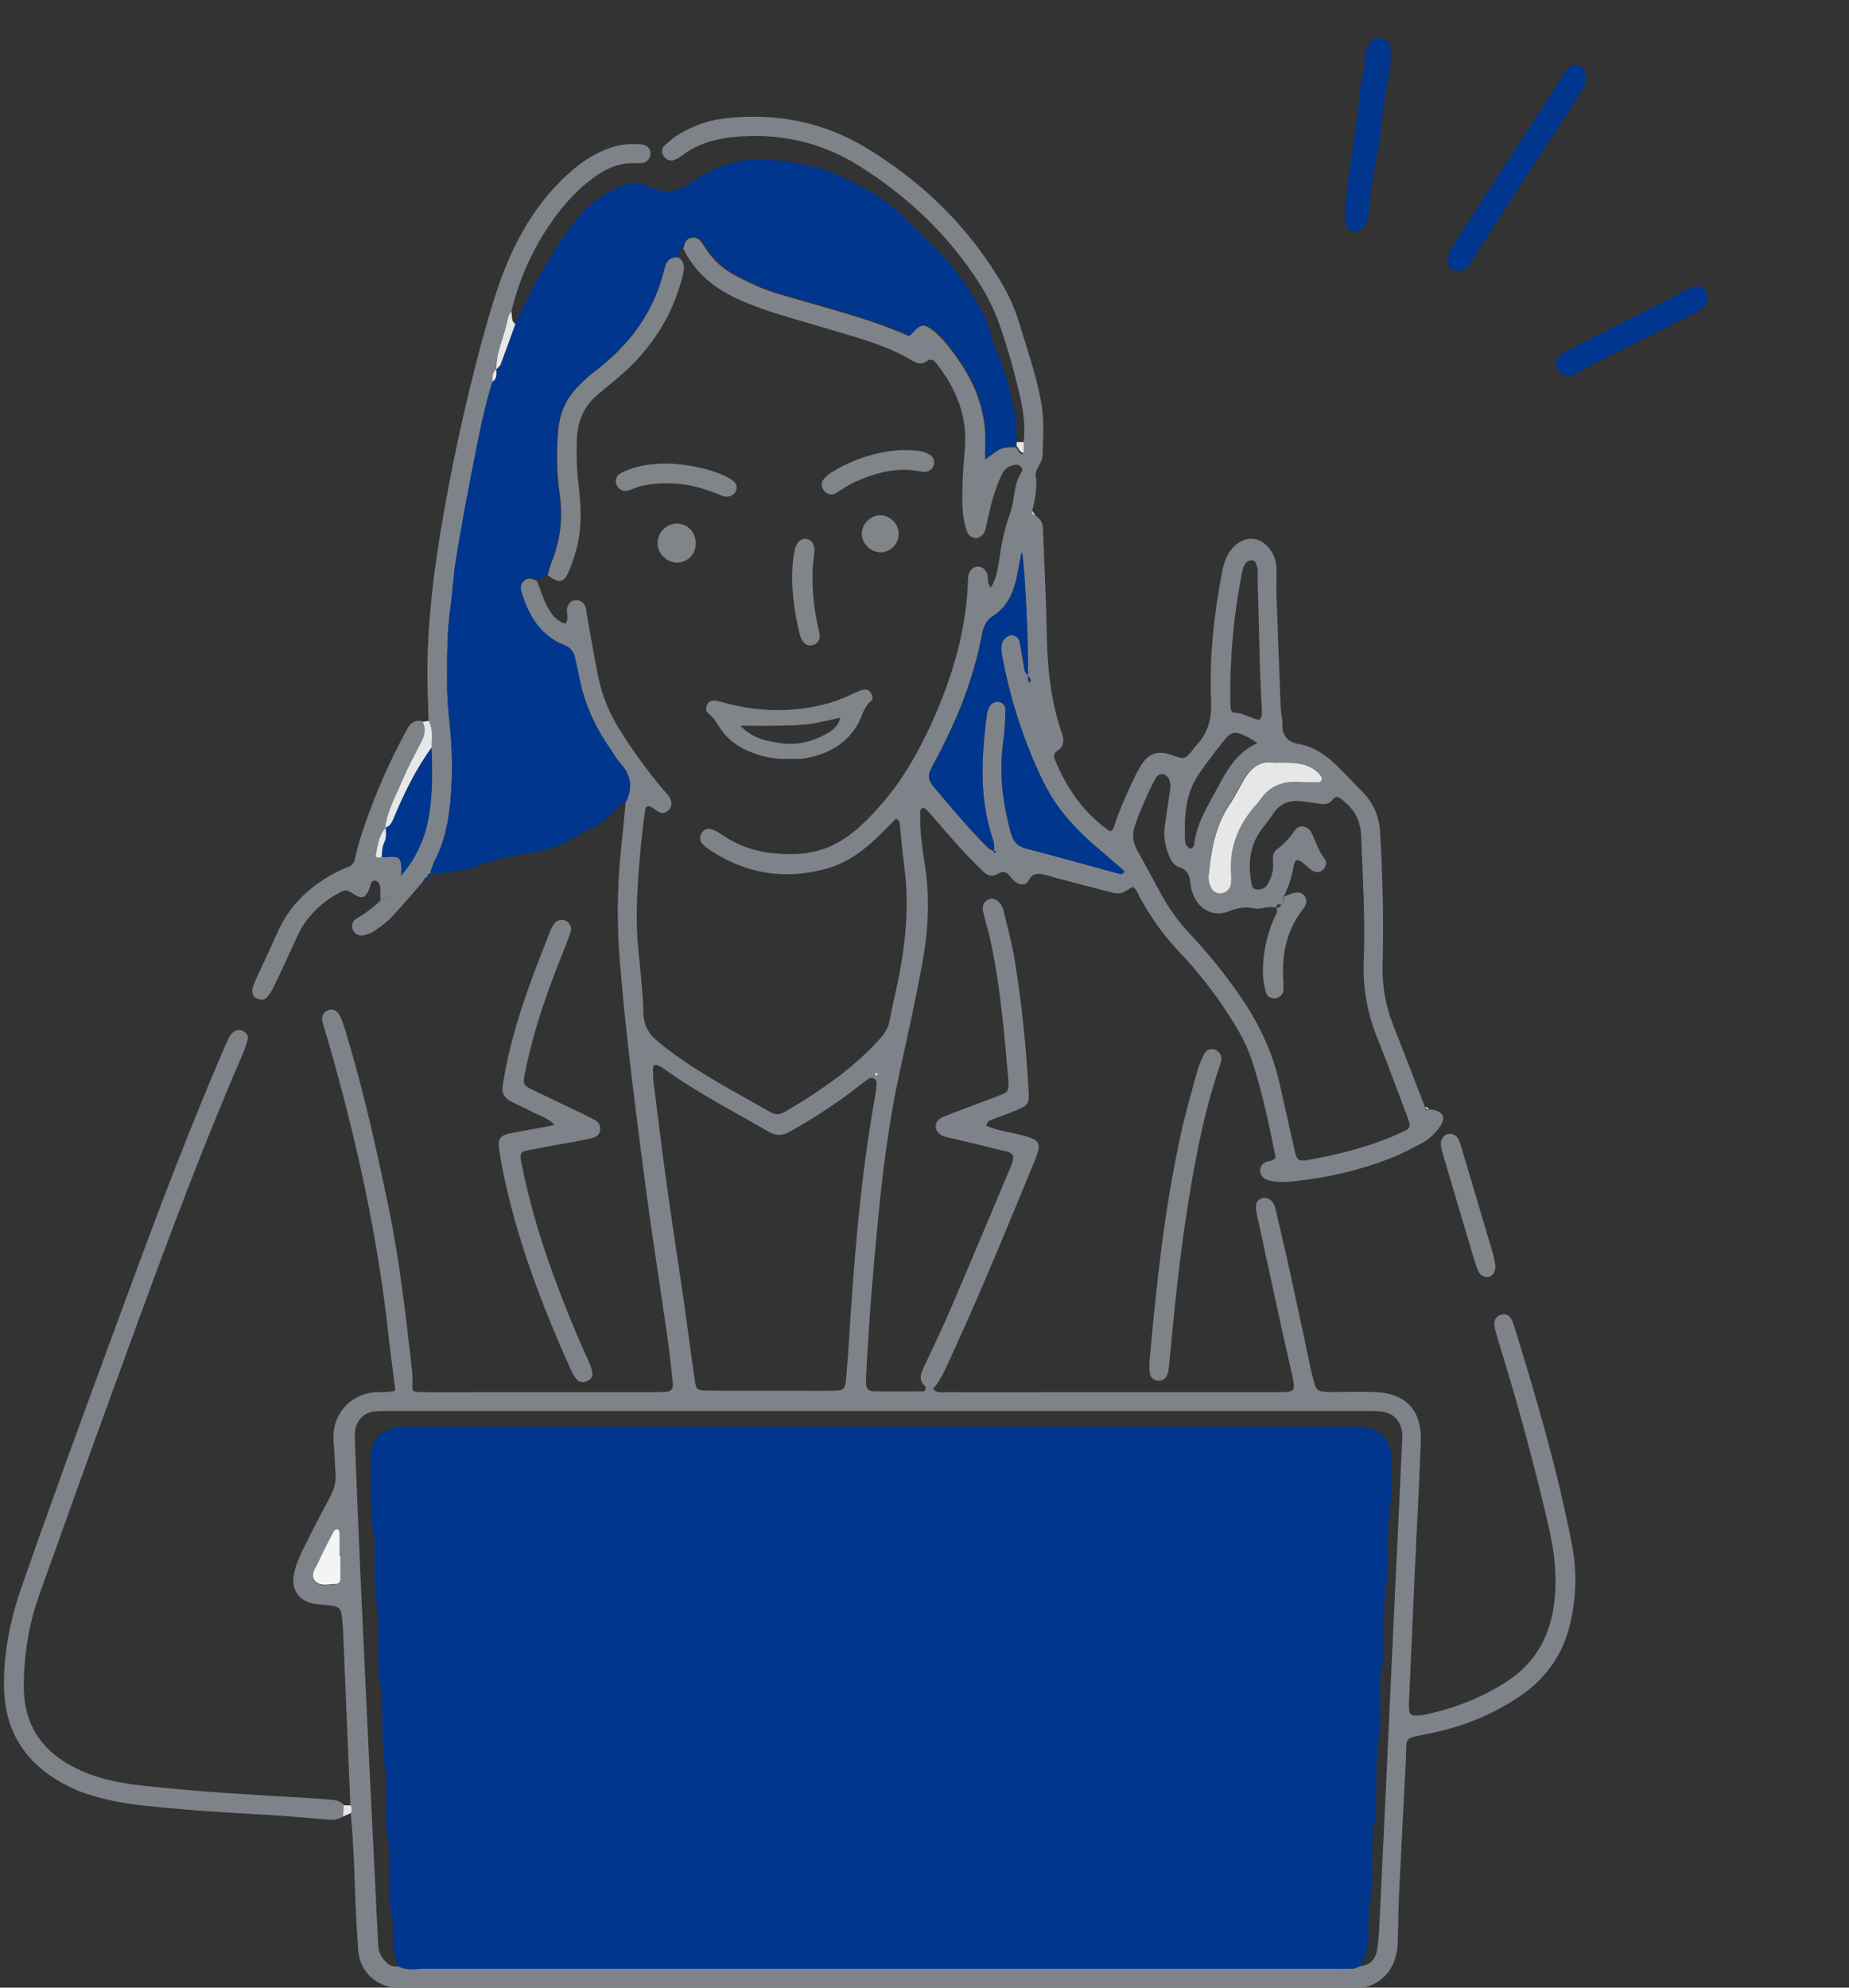 <svg width="240" height="258" viewBox="0 0 240 258" fill="none" xmlns="http://www.w3.org/2000/svg">
<rect x="0" y="0" width="240" height="258" fill="#333333" stroke="none"/>
<g clip-path="url(#clip0_1060_13429)">
<path d="M132.872 57.391C133.145 55.216 132.791 53.122 132.301 51.029C131.566 47.903 130.695 44.803 129.607 41.786C128.981 40.073 128.164 38.469 127.212 36.919C123.157 30.53 117.795 25.474 111.427 21.477C106.42 18.351 100.922 17.209 95.071 17.807C92.758 18.052 90.526 18.677 88.621 20.118C88.295 20.363 87.941 20.58 87.56 20.743C87.016 20.988 86.39 20.716 86.09 20.172C85.818 19.683 85.9 19.194 86.308 18.84C86.934 18.296 87.56 17.753 88.267 17.345C90.145 16.23 92.186 15.551 94.336 15.333C100.65 14.681 106.665 15.768 112.162 19.03C119.211 23.244 125.035 28.763 129.416 35.75C130.614 37.653 131.593 39.638 132.246 41.786C133.281 45.157 134.451 48.528 135.104 52.008C135.567 54.4 135.403 56.765 135.322 59.158C135.294 60.191 134.26 60.843 134.451 61.931C134.614 62.828 134.478 63.752 134.342 64.649C134.26 65.22 134.097 65.764 133.988 66.335C133.907 66.688 134.07 66.852 134.396 66.933C134.968 67.314 135.376 67.83 135.376 68.564C135.376 68.809 135.403 69.054 135.403 69.298C135.567 73.594 135.784 77.862 135.866 82.157C135.948 86.562 136.356 90.884 137.798 95.071C138.125 95.968 138.206 96.865 137.227 97.463C136.791 97.735 136.737 98.116 136.9 98.524C138.397 102.276 140.629 105.484 143.976 107.849C144.03 107.876 144.139 107.876 144.194 107.876C144.575 107.631 144.629 107.196 144.765 106.816C145.446 104.777 146.344 102.819 147.269 100.889C147.514 100.372 147.786 99.856 148.085 99.367C149.12 97.763 150.29 97.355 152.086 98.007C153.801 98.605 153.801 98.605 154.916 97.219C155.025 97.083 155.107 96.947 155.216 96.838C156.767 95.207 157.311 93.331 157.202 91.02C156.957 85.393 157.556 79.82 158.618 74.301C158.835 73.159 159.162 72.071 159.951 71.174C161.584 69.326 163.843 69.57 165.095 71.691C165.53 72.425 165.693 73.213 165.693 74.056C165.693 75.116 165.666 76.204 165.693 77.264C165.857 82.13 166.047 86.997 166.238 91.863C166.265 92.597 166.483 93.331 166.455 94.065C166.401 95.506 167.245 96.349 168.415 96.539C171.354 97.028 173.205 98.986 175.082 100.971C175.708 101.623 176.362 102.276 176.987 102.928C178.348 104.369 179.029 106.054 179.137 108.039C179.491 113.721 179.6 119.43 179.464 125.112C179.382 127.885 179.818 130.522 180.852 133.105C182.24 136.639 183.601 140.174 184.961 143.708C185.016 144.007 185.125 144.17 185.451 144.034C185.615 144.034 185.778 144.007 185.941 144.034C187.302 144.306 187.656 145.013 187.003 146.073C186.377 147.079 185.506 147.867 184.499 148.411C183.192 149.118 181.859 149.798 180.498 150.341C176.47 151.918 172.307 152.87 168.007 153.332C166.864 153.441 165.693 153.522 164.55 153.169C163.924 152.978 163.543 152.516 163.571 151.918C163.598 151.374 163.87 150.994 164.387 150.803C164.768 150.668 165.231 150.776 165.585 150.233C164.686 145.91 163.816 141.451 162.319 137.156C161.638 135.198 160.577 133.431 159.461 131.691C157.529 128.701 155.325 125.928 152.875 123.345C150.916 121.279 149.337 118.995 147.977 116.521C147.704 116.032 147.541 115.434 147.024 115.108C145.418 116.113 145.418 116.141 143.649 115.678C141.01 114.999 138.37 114.319 135.757 113.585C134.832 113.34 134.097 113.232 133.498 114.292C133.117 114.972 132.382 114.944 131.784 114.455C131.539 114.238 131.294 114.02 131.103 113.748C130.614 113.069 130.096 113.041 129.416 113.476C128.763 113.884 128.11 113.612 127.62 113.123C126.667 112.199 125.742 111.274 124.844 110.296C123.347 108.637 121.905 106.952 120.435 105.266C120.272 105.076 120.054 104.967 119.891 104.831C119.292 104.994 119.455 105.484 119.455 105.837C119.374 108.066 119.755 110.296 120.081 112.498C120.735 116.82 120.462 121.061 119.673 125.303C118.802 129.924 117.795 134.519 116.788 139.113C115.373 145.584 114.557 152.108 113.931 158.688C113.305 165.104 112.788 171.52 112.461 177.936C112.434 178.425 112.407 178.914 112.407 179.431C112.434 180.301 112.679 180.6 113.632 180.6C115.782 180.627 117.904 180.6 119.973 180.6C120.435 179.975 119.864 179.811 119.7 179.512C119.319 178.833 119.564 178.262 119.836 177.637C121.061 175.027 122.313 172.417 123.456 169.752C125.987 163.826 128.491 157.899 130.967 151.973C131.212 151.374 131.539 150.776 131.512 149.988C131.131 149.471 130.423 149.417 129.824 149.281C127.838 148.764 125.824 148.302 123.81 147.813C123.483 147.731 123.157 147.704 122.83 147.595C122.177 147.405 121.578 147.133 121.469 146.345C121.388 145.72 121.742 145.23 122.585 144.904C124.572 144.116 126.613 143.382 128.6 142.62C131.131 141.642 131.022 141.995 130.804 139.304C130.287 133.377 129.77 127.45 128.464 121.632C128.219 120.599 127.892 119.566 127.647 118.533C127.565 118.234 127.538 117.881 127.593 117.582C127.674 117.174 128.001 116.875 128.409 116.712C128.845 116.548 129.226 116.712 129.552 116.983C130.015 117.391 130.205 117.935 130.341 118.506C130.831 120.599 131.403 122.665 131.729 124.786C132.655 130.414 133.199 136.068 133.526 141.778C133.607 143.191 133.444 143.463 132.11 144.034C131.049 144.496 129.96 144.877 128.872 145.285C128.491 145.421 128.083 145.584 128.028 146.127C129.443 146.78 131.022 146.916 132.519 147.324C135.05 147.976 135.267 148.302 134.288 150.722C130.858 159.041 127.457 167.36 123.701 175.543C122.939 177.174 122.313 178.86 121.116 180.301C121.633 180.872 122.231 180.709 122.776 180.709C128.137 180.736 133.526 180.709 138.887 180.709C147.895 180.709 156.903 180.709 165.911 180.709C167.925 180.709 168.224 180.736 167.734 178.534C166.156 171.71 164.714 164.832 163.217 157.981C163.108 157.491 162.999 157.002 163.026 156.513C163.054 155.969 163.435 155.615 163.952 155.507C164.387 155.425 164.768 155.588 165.067 155.915C165.476 156.377 165.585 156.948 165.693 157.491C166.292 160.156 166.945 162.793 167.517 165.457C168.415 169.562 169.286 173.695 170.157 177.8C170.265 178.289 170.402 178.751 170.51 179.241C170.864 180.518 171.027 180.627 172.415 180.681C172.905 180.709 173.395 180.681 173.912 180.681C175.327 180.681 176.715 180.654 178.13 180.681C182.403 180.763 184.58 182.938 184.417 187.179C184.199 192.861 183.9 198.57 183.628 204.252C183.383 209.771 183.138 215.29 182.893 220.836C182.866 221.244 182.893 221.652 182.92 222.059C182.948 222.413 183.192 222.657 183.546 222.685C183.954 222.685 184.39 222.685 184.771 222.603C188.608 221.815 192.228 220.428 195.521 218.308C199.603 215.698 201.481 211.81 201.835 207.107C202.079 204.116 201.698 201.18 201.045 198.271C199.304 190.795 197.344 183.373 195.085 176.033C194.759 174.918 194.405 173.83 194.106 172.716C194.024 172.417 193.942 172.063 193.969 171.737C193.969 171.193 194.323 170.813 194.84 170.65C195.385 170.487 195.847 170.677 196.119 171.139C196.337 171.465 196.446 171.9 196.582 172.281C199.467 181.579 202.188 190.931 204.039 200.5C204.692 203.844 204.61 207.243 203.848 210.587C202.95 214.665 200.719 217.818 197.317 220.156C193.643 222.657 189.588 224.234 185.234 225.077C182.049 225.702 182.621 225.512 182.485 228.339C182.213 233.858 181.913 239.377 181.641 244.896C181.532 246.962 181.505 249.028 181.451 251.095C181.423 251.747 181.451 252.427 181.342 253.079C180.934 256.07 178.865 257.973 175.872 258.163C175.3 258.19 174.701 258.163 174.13 258.163C133.961 258.163 93.792 258.163 53.623 258.163C52.643 258.163 51.636 258.217 50.657 257.946C48.207 257.293 46.656 255.58 46.493 253.025C46.302 250.469 46.166 247.914 46.084 245.358C45.976 242.069 45.84 238.752 45.54 235.462C45.649 235.136 45.649 234.81 45.486 234.484C45.159 226.899 44.86 219.313 44.533 211.728C44.533 211.565 44.533 211.402 44.506 211.239C44.207 208.412 44.533 208.575 41.703 208.276C41.295 208.221 40.886 208.221 40.478 208.113C38.764 207.678 37.866 206.346 38.111 204.606C38.274 203.437 38.736 202.376 39.226 201.343C40.397 198.978 41.594 196.613 42.846 194.302C43.363 193.323 43.662 192.344 43.553 191.23C43.445 189.925 43.445 188.593 43.309 187.288C42.928 183.4 45.785 180.6 49.323 180.709C49.895 180.736 50.466 180.654 51.038 180.6C51.119 180.6 51.174 180.518 51.31 180.41C51.038 178.207 50.711 175.951 50.466 173.695C49.078 160.618 46.248 147.813 42.601 135.171C42.383 134.383 42.111 133.594 41.893 132.806C41.676 131.99 41.921 131.419 42.519 131.148C43.2 130.849 43.853 131.175 44.234 132.099C44.506 132.697 44.697 133.323 44.887 133.975C47.146 141.397 48.833 148.982 50.412 156.567C51.854 163.527 52.643 170.595 53.46 177.637C53.514 178.207 53.569 178.778 53.541 179.349C53.487 180.654 53.46 180.681 54.793 180.709C57.596 180.736 60.427 180.709 63.23 180.709C70.251 180.709 77.273 180.709 84.294 180.709C84.947 180.709 85.627 180.709 86.281 180.681C87.152 180.627 87.424 180.328 87.315 179.377C87.097 177.338 86.879 175.271 86.58 173.232C85.764 167.523 84.865 161.814 84.076 156.078C83.233 149.852 82.443 143.626 81.709 137.401C81.219 133.214 80.811 129.027 80.457 124.84C80.076 120.219 80.103 115.597 80.538 111.002C80.756 108.692 81.001 106.408 81.219 104.097C82.09 102.248 81.736 100.644 80.375 99.149C79.831 98.551 79.45 97.79 78.96 97.11C77.082 94.364 75.749 91.374 75.095 88.111C74.932 87.214 74.714 86.344 74.524 85.474C74.361 84.713 73.952 84.197 73.163 83.87C70.061 82.647 68.564 80.091 67.611 77.074C67.421 76.448 67.475 75.959 67.911 75.497C68.482 74.871 69.108 75.143 69.707 75.415C70.115 76.476 70.469 77.617 70.986 78.623C71.503 79.629 72.156 80.608 73.381 80.961C73.98 80.254 73.381 79.466 73.653 78.786C73.816 78.379 74.034 78.052 74.497 77.944C75.041 77.808 75.476 77.998 75.803 78.433C76.13 78.841 76.102 79.357 76.184 79.847C76.674 82.538 77.109 85.202 77.654 87.894C78.144 90.259 79.042 92.461 80.321 94.527C82.062 97.355 83.995 100.019 86.117 102.547C86.498 102.982 86.961 103.363 87.097 103.961C87.233 104.478 87.097 104.94 86.662 105.266C86.308 105.538 85.9 105.619 85.519 105.402C85.165 105.212 84.865 104.913 84.484 104.722C84.158 104.559 83.804 104.641 83.75 105.076C83.586 106.218 83.45 107.359 83.314 108.501C82.824 113.504 82.362 118.533 82.879 123.563C83.151 126.2 83.45 128.81 83.505 131.447C83.559 133.105 84.212 134.274 85.437 135.226C85.954 135.633 86.444 136.068 86.988 136.449C91.098 139.521 95.67 141.886 100.106 144.415C100.786 144.795 101.33 144.632 101.929 144.279C104.297 142.919 106.583 141.424 108.76 139.793C110.747 138.298 112.597 136.639 114.257 134.791C114.883 134.111 115.319 133.35 115.482 132.425C115.836 130.468 116.326 128.565 116.707 126.607C117.605 121.959 118.013 117.283 117.387 112.579C117.115 110.622 116.979 108.637 116.761 106.68C116.761 106.571 116.544 106.462 116.326 106.245C115.537 107.033 114.747 107.849 113.931 108.637C112.053 110.431 110.012 111.954 107.508 112.688C102.038 114.265 96.894 113.504 92.132 110.323C91.778 110.105 91.451 109.833 91.179 109.534C90.798 109.127 90.771 108.664 91.043 108.175C91.315 107.686 91.805 107.495 92.295 107.631C92.758 107.74 93.221 108.012 93.602 108.284C96.595 110.377 99.915 111.002 103.48 110.839C105.957 110.731 108.161 109.942 110.148 108.474C111.971 107.142 113.468 105.511 114.911 103.798C117.578 100.617 119.537 96.974 121.224 93.195C123.701 87.568 125.416 81.722 125.633 75.524C125.633 75.198 125.66 74.871 125.742 74.545C125.878 73.974 126.477 73.485 126.994 73.539C127.538 73.594 127.892 73.92 128.11 74.409C128.355 74.953 128.028 75.687 128.627 76.258C129.416 74.953 129.552 73.539 129.77 72.18C130.042 70.304 130.45 68.428 131.103 66.661C131.757 64.894 131.512 62.882 132.627 61.224C132.9 60.843 132.328 60.245 131.811 60.327C131.022 60.435 130.45 60.762 130.069 61.523C129.198 63.317 128.681 65.22 128.246 67.178C128.137 67.749 128.028 68.32 127.865 68.863C127.674 69.461 127.076 69.896 126.586 69.842C126.041 69.76 125.66 69.434 125.497 68.945C125.116 67.857 124.953 66.716 124.926 65.547C124.871 63.154 125.007 60.762 125.225 58.369C125.633 54.074 124.109 50.431 121.524 47.141C121.17 46.706 120.816 46.489 120.272 46.897C119.646 47.332 119.047 47.196 118.421 46.815C115.999 45.347 113.332 44.45 110.638 43.634C107.78 42.764 104.923 41.949 102.092 41.106C100.024 40.508 98.01 39.801 96.024 38.931C92.812 37.517 90.227 35.451 88.676 32.243C88.812 31.563 89.029 30.965 89.846 30.857C90.526 30.775 90.907 31.21 91.234 31.699C91.37 31.917 91.506 32.107 91.642 32.325C92.594 33.82 93.874 34.935 95.452 35.777C97.194 36.702 98.99 37.544 100.895 38.115C106.637 39.855 112.516 41.215 117.986 43.634C118.176 43.471 118.312 43.362 118.421 43.254C119.483 42.057 119.891 42.003 121.061 42.873C122.123 43.689 122.939 44.749 123.728 45.782C126.422 49.371 128.11 53.313 127.865 57.907C127.838 58.478 127.865 59.022 127.865 59.674C129.96 58.07 129.96 58.07 131.838 58.043C132.165 58.315 132.192 58.886 132.791 58.995C132.872 58.315 132.872 57.853 132.872 57.391ZM165.639 117.881L165.666 117.853C164.686 117.473 163.707 118.125 162.754 117.908C161.584 117.636 160.523 117.881 159.407 118.316C157.556 119.022 155.733 118.125 154.944 116.277C154.753 115.842 154.59 115.325 154.535 114.863C154.426 113.857 154.345 112.987 153.093 112.579C152.195 112.307 151.814 111.329 151.514 110.459C151.188 109.426 151.025 108.365 151.188 107.278C151.406 105.728 151.623 104.179 151.868 102.629C151.95 102.031 151.977 101.487 151.651 100.971C151.324 100.427 150.589 100.291 150.208 100.753C150.099 100.889 149.99 100.998 149.909 101.161C148.902 103.146 147.977 105.185 147.269 107.305C146.915 108.393 147.078 109.398 147.623 110.404C148.63 112.199 149.609 114.02 150.589 115.842C151.651 117.799 152.93 119.621 154.481 121.252C156.631 123.535 158.618 125.982 160.441 128.538C163.081 132.208 165.067 136.15 166.074 140.581C166.755 143.572 167.408 146.535 168.088 149.526C168.333 150.559 168.605 150.776 169.667 150.586C173.341 149.934 176.96 149.064 180.417 147.65C181.097 147.378 181.777 147.052 182.458 146.725C182.893 146.535 183.056 146.182 182.92 145.72C182.757 145.176 182.567 144.632 182.349 144.088C181.179 140.989 180.036 137.89 178.811 134.845C177.505 131.583 176.851 128.239 177.015 124.704C177.232 119.349 176.879 113.966 176.688 108.61C176.634 106.979 176.117 105.538 174.892 104.423C174.538 104.097 174.184 103.689 173.749 103.499C173.15 103.227 172.987 103.961 172.579 104.179C172.198 104.369 171.817 104.423 171.381 104.342C170.565 104.206 169.748 104.124 168.932 104.015C167.408 103.825 166.183 104.26 165.285 105.592C164.795 106.354 164.197 107.033 163.652 107.794C162.101 109.969 161.992 112.389 162.482 114.89C162.591 115.407 162.999 115.488 163.435 115.461C163.979 115.434 164.36 115.135 164.605 114.673C165.095 113.775 165.34 112.824 165.231 111.818C165.176 111.22 165.231 110.622 165.748 110.241C166.7 109.562 167.435 108.692 168.115 107.74C168.578 107.06 169.503 107.142 170.021 107.794C170.129 107.93 170.238 108.066 170.293 108.202C170.81 109.317 171.164 110.513 171.953 111.492C172.252 111.872 172.143 112.47 171.762 112.851C171.381 113.259 170.864 113.313 170.402 113.041C169.993 112.797 169.639 112.443 169.258 112.117C168.415 111.383 168.061 111.465 167.871 112.634C167.653 114.047 167.136 115.325 166.537 116.603C166.646 116.929 166.537 117.201 166.374 117.5C165.993 117.255 165.666 117.31 165.639 117.881ZM128.953 110.431C128.981 110.513 129.008 110.595 129.035 110.649C129.062 110.676 129.198 110.676 129.198 110.676C129.253 110.486 129.171 110.404 128.953 110.431C129.09 109.861 128.953 109.29 128.79 108.746C127.076 103.526 127.375 98.198 128.055 92.842C128.11 92.516 128.219 92.216 128.327 91.89C128.572 91.292 129.144 90.966 129.715 91.129C130.287 91.265 130.532 91.7 130.505 92.244C130.45 93.549 130.423 94.881 130.233 96.186C129.634 100.264 130.124 104.206 131.212 108.148C131.512 109.208 132.001 109.833 133.145 110.132C137.145 111.166 141.091 112.28 145.065 113.368C145.337 113.449 145.691 113.585 145.935 113.096C144.792 112.09 143.622 111.057 142.425 110.051C140.901 108.773 139.513 107.387 138.234 105.864C136.356 103.635 135.104 101.025 133.988 98.361C132.246 94.174 130.94 89.824 130.096 85.365C129.988 84.713 129.879 84.061 130.069 83.408C130.233 82.864 130.858 82.402 131.376 82.457C131.92 82.511 132.274 82.892 132.355 83.408C132.546 84.468 132.709 85.529 132.9 86.562C132.954 86.969 133.008 87.377 133.417 87.622C133.417 87.867 133.417 88.111 133.471 88.329C133.498 88.438 133.58 88.519 133.634 88.628C133.689 88.492 133.798 88.329 133.743 88.22C133.662 88.003 133.526 87.84 133.389 87.649C133.498 83.979 133.008 73.621 132.6 71.636C132.328 72.969 132.138 74.083 131.893 75.198C131.457 77.101 130.641 78.814 128.953 79.901C128.028 80.499 127.647 81.288 127.457 82.293C126.858 85.529 125.905 88.682 124.681 91.754C123.592 94.446 122.34 97.028 120.952 99.557C120.381 100.59 120.462 101.324 121.224 102.194C123.538 104.885 125.769 107.631 128.3 110.105C128.491 110.241 128.736 110.323 128.953 110.431ZM51.745 255.254C52.752 255.771 53.841 255.553 54.902 255.553C94.418 255.553 133.961 255.553 173.477 255.553C174.212 255.553 174.974 255.58 175.708 255.526C176.008 255.499 176.307 255.308 176.606 255.2C178.022 255.091 178.593 254.139 178.784 252.889C178.947 251.829 179.001 250.741 179.056 249.681C179.573 239.051 180.063 228.421 180.553 217.791C181.042 207.569 181.505 197.347 181.995 187.125C182.022 186.717 182.049 186.282 181.995 185.901C181.777 184.352 180.798 183.373 179.219 183.21C178.484 183.128 177.722 183.155 176.987 183.155C167.816 183.155 158.645 183.155 149.473 183.155C116.761 183.155 84.022 183.155 51.31 183.155C50.412 183.155 49.486 183.128 48.588 183.21C47.173 183.373 46.221 184.406 46.084 185.847C46.03 186.418 46.057 186.989 46.084 187.587C46.275 192.616 46.493 197.646 46.71 202.675C46.874 206.481 47.064 210.26 47.227 214.039C47.69 223.854 48.153 233.668 48.643 243.455C48.779 246.418 48.942 249.382 49.078 252.345C49.105 253.106 49.323 253.813 49.84 254.384C50.303 254.982 50.901 255.363 51.745 255.254ZM99.752 180.518C100.324 180.518 100.895 180.518 101.494 180.518C103.725 180.518 105.957 180.546 108.189 180.518C109.549 180.491 109.685 180.355 109.821 178.942C109.93 177.718 110.039 176.468 110.121 175.244C110.801 164.125 111.645 153.033 113.632 142.049C113.713 141.56 113.768 141.071 113.768 140.581C113.795 140.038 113.223 139.739 112.733 140.038C112.244 140.364 111.808 140.717 111.345 141.071C108.542 143.273 105.576 145.176 102.473 146.916C101.494 147.46 100.677 147.432 99.698 146.861C95.207 144.252 90.581 141.886 86.335 138.841C86.009 138.597 85.655 138.379 85.274 138.243C85.083 138.162 84.757 138.27 84.757 138.597C84.757 139.249 84.757 139.902 84.838 140.554C85.41 145.04 85.954 149.553 86.58 154.039C87.288 159.177 88.104 164.315 88.839 169.453C89.302 172.716 89.71 175.978 90.2 179.241C90.363 180.355 90.526 180.464 91.642 180.491C94.309 180.546 97.031 180.518 99.752 180.518ZM165.966 98.986C165.884 98.986 165.612 99.013 165.367 98.986C163.516 98.687 162.373 99.666 161.502 101.079C160.822 102.194 160.223 103.39 159.516 104.505C157.719 107.223 157.23 110.296 156.876 113.422C156.821 114.02 156.903 114.564 157.121 115.108C157.366 115.706 157.91 116.032 158.481 115.923C159.107 115.814 159.57 115.461 159.706 114.863C159.815 114.401 159.788 113.884 159.761 113.395C159.516 110.078 160.577 107.223 162.727 104.75C162.999 104.423 163.298 104.151 163.516 103.798C164.741 101.949 166.51 101.324 168.66 101.46C169.476 101.514 170.32 101.514 171.136 101.514C171.463 101.514 171.653 101.079 171.463 100.78C171.055 100.128 170.456 99.72 169.748 99.421C168.578 98.959 167.353 99.013 165.966 98.986ZM163.462 93.44C163.87 93.032 163.788 92.624 163.788 92.216C163.707 90.341 163.598 88.438 163.543 86.562C163.435 82.864 163.353 79.167 163.244 75.47C163.217 74.736 163.353 73.974 163.081 73.267C162.972 72.969 162.754 72.669 162.373 72.724C162.155 72.751 161.883 72.887 161.747 73.05C161.312 73.567 161.23 74.246 161.094 74.899C160.196 79.684 159.733 84.496 159.679 89.335C159.679 90.15 159.679 90.966 159.733 91.809C159.733 92.135 159.869 92.516 160.25 92.516C161.421 92.543 162.4 93.277 163.462 93.44ZM163.217 96.458C162.673 96.104 162.482 95.968 162.264 95.832C160.196 94.772 159.897 94.799 158.536 96.539C157.556 97.763 156.631 99.013 155.733 100.291C153.801 103.01 153.692 106.109 153.828 109.262C153.828 109.426 153.909 109.589 153.991 109.725C154.127 109.888 154.345 110.16 154.508 110.16C154.699 110.132 154.971 109.888 154.998 109.697C155.27 106.979 156.685 104.75 157.937 102.439C158.1 102.14 158.264 101.868 158.4 101.569C159.516 99.584 160.686 97.6 163.217 96.458ZM44.179 202.023C44.152 202.023 44.098 202.023 44.071 202.023C44.071 201.044 44.071 200.038 44.071 199.06C44.071 198.815 44.016 198.543 43.69 198.57C43.553 198.57 43.363 198.706 43.309 198.842C42.628 200.174 41.948 201.479 41.322 202.838C40.995 203.573 40.288 204.388 40.805 205.149C41.431 206.101 42.601 205.666 43.553 205.666C43.934 205.666 44.152 205.394 44.179 205.041C44.179 203.98 44.179 203.002 44.179 202.023Z" fill="#7E8389"/>
<path d="M113.686 139.303C113.659 139.357 113.604 139.411 113.604 139.466C113.632 139.52 113.713 139.629 113.741 139.629C113.931 139.547 113.958 139.439 113.822 139.33C113.822 139.303 113.741 139.33 113.686 139.303Z" fill="#7E8389"/>
<path d="M44.533 235.789C43.962 236.17 43.336 236.251 42.656 236.197C39.363 235.925 36.07 235.626 32.777 235.463C27.987 235.218 23.224 234.865 18.462 234.348C16.148 234.103 13.89 233.668 11.685 232.989C10.107 232.499 8.61 231.82 7.195 230.923C2.868 228.204 0.663 224.316 0.527 219.205C0.418 214.611 1.344 210.179 2.84 205.884C7.794 191.72 12.992 177.637 18.217 163.527C21.51 154.637 24.939 145.775 28.667 137.048C29.021 136.205 29.375 135.362 29.783 134.574C29.919 134.302 30.164 134.03 30.436 133.867C30.79 133.622 31.226 133.649 31.607 133.867C32.015 134.084 32.26 134.465 32.151 134.873C31.988 135.58 31.742 136.286 31.443 136.966C24.939 151.973 19.442 167.361 13.835 182.721C10.896 190.795 8.011 198.87 5.127 206.944C3.766 210.696 3.14 214.584 3.085 218.58C3.004 224.044 5.616 227.633 10.461 229.808C13.291 231.086 16.312 231.575 19.36 231.874C26.436 232.635 33.511 233.016 40.615 233.424C41.431 233.478 42.275 233.56 43.091 233.614C43.69 233.668 44.234 233.832 44.642 234.294C44.615 234.81 44.588 235.3 44.533 235.789Z" fill="#7E8389"/>
<path d="M63.91 49.56C62.849 53.04 62.142 56.574 61.461 60.136C60.645 64.241 59.883 68.373 59.202 72.506C58.849 74.599 58.767 76.774 58.468 78.867C58.005 82.157 58.032 85.447 58.032 88.736C58.032 90.476 58.168 92.189 58.359 93.901C58.74 97.354 58.767 100.834 58.44 104.26C58.168 106.869 57.651 109.479 56.372 111.845C56.154 112.28 56.045 112.769 55.882 113.231L55.937 113.313C55.637 113.367 55.474 113.557 55.474 113.856H55.501C55.175 113.911 55.038 114.128 54.93 114.4C53.596 115.923 52.29 117.499 50.875 118.995C50.221 119.702 49.405 120.272 48.589 120.843C48.208 121.115 47.718 121.278 47.255 121.387C46.629 121.55 46.058 121.251 45.813 120.735C45.568 120.218 45.704 119.593 46.275 119.239C47.418 118.56 48.453 117.798 49.378 116.874C50.847 116.303 51.582 115.107 52.018 113.693C54.004 111.437 55.175 108.827 55.664 105.836C56.154 102.9 56.1 99.991 55.991 97.082C56.018 95.913 56.181 94.717 55.637 93.603C55.61 92.787 55.583 91.944 55.556 91.129C55.229 83.843 55.937 76.638 57.107 69.488C58.495 61.033 60.291 52.66 62.523 44.395C63.611 40.426 64.727 36.456 66.469 32.705C68.265 28.844 70.632 25.392 73.789 22.537C75.45 21.015 77.3 19.818 79.45 19.111C80.729 18.704 82.035 18.622 83.369 18.758C83.995 18.84 84.43 19.329 84.43 19.927C84.43 20.525 84.022 21.042 83.423 21.15C83.178 21.178 82.934 21.205 82.689 21.178C80.13 21.015 78.062 22.183 76.184 23.733C74.443 25.147 73 26.832 71.694 28.654C69.163 32.27 67.367 36.212 66.36 40.534C65.897 40.942 65.843 41.568 65.734 42.084C65.298 44.069 64.291 45.917 64.4 48.038L64.427 48.011C63.829 48.337 63.965 48.989 63.91 49.56Z" fill="#7E8389"/>
<path d="M71.993 146.018C71.068 145.094 70.17 144.876 69.381 144.469C68.347 143.952 67.312 143.463 66.278 142.946C65.434 142.538 65.108 141.859 65.244 140.934C65.598 138.651 66.088 136.394 66.714 134.165C67.938 129.706 69.626 125.411 71.313 121.115C71.449 120.735 71.639 120.354 71.857 120.001C72.184 119.484 72.81 119.267 73.354 119.484C73.898 119.702 74.252 120.3 74.089 120.871C73.871 121.578 73.599 122.284 73.327 122.964C71.558 127.395 69.871 131.881 68.755 136.53C68.537 137.4 68.319 138.297 68.156 139.194C67.829 140.798 67.829 140.826 69.435 141.614C71.503 142.62 73.599 143.599 75.695 144.605C76.212 144.849 76.729 145.121 77.246 145.393C77.708 145.665 77.953 146.073 77.899 146.616C77.872 147.187 77.518 147.514 77.001 147.677C76.457 147.84 75.885 147.948 75.314 148.057C73.055 148.465 70.769 148.873 68.51 149.308C67.585 149.498 67.448 149.77 67.639 150.722C68.591 155.669 70.007 160.481 71.721 165.212C73.109 169.018 74.606 172.77 76.293 176.44C76.538 176.956 76.756 177.5 76.865 178.071C76.974 178.588 76.756 179.05 76.212 179.267C75.722 179.485 75.205 179.458 74.851 179.05C74.579 178.751 74.361 178.397 74.198 178.017C70.388 169.589 67.095 160.971 65.244 151.863C65.053 150.885 64.89 149.906 64.754 148.927C64.618 147.894 64.999 147.378 66.006 147.16C67.448 146.861 68.918 146.616 70.388 146.344C70.796 146.263 71.177 146.181 71.993 146.018Z" fill="#7E8389"/>
<path d="M52.045 113.668C51.609 115.108 50.874 116.278 49.405 116.848C49.296 116.114 49.514 115.353 49.187 114.646C49.133 114.51 48.969 114.429 48.833 114.347C48.561 114.211 48.343 114.374 48.207 114.565C48.071 114.755 48.071 115.027 47.99 115.272C47.391 116.658 46.956 116.794 45.622 115.87C45.132 115.516 44.724 115.516 44.261 115.761C41.785 117.066 39.825 118.887 38.628 121.443C37.621 123.618 36.641 125.793 35.607 127.941C35.362 128.457 35.063 128.974 34.709 129.409C34.355 129.816 33.838 129.844 33.348 129.599C32.831 129.354 32.668 128.892 32.777 128.348C32.858 127.941 33.022 127.56 33.185 127.206C34.11 125.167 35.063 123.183 35.961 121.144C37.621 117.338 40.506 114.728 44.18 112.961C44.561 112.77 44.942 112.635 45.323 112.471C45.731 112.281 45.949 111.982 46.057 111.547C46.275 110.677 46.466 109.78 46.738 108.91C48.235 104.18 50.167 99.639 52.507 95.262C52.671 94.963 52.834 94.691 52.997 94.392C53.433 93.631 54.086 93.441 54.902 93.631C55.338 94.501 55.202 95.317 54.739 96.187C53.868 97.845 52.97 99.503 52.262 101.216C51.419 103.228 50.303 105.158 50.031 107.388H50.085C49.16 108.393 49.051 109.726 48.806 110.976C48.724 111.357 49.269 111.302 49.568 111.221C49.813 111.221 50.058 111.221 50.303 111.221C51.881 111.085 52.126 111.302 52.126 112.906C52.126 113.178 52.072 113.423 52.045 113.668Z" fill="#7E8388"/>
<path d="M149.202 176.793C150.1 166.653 151.161 156.839 153.284 147.16C153.883 144.414 154.672 141.723 155.407 139.031C155.624 138.243 155.978 137.482 156.332 136.748C156.604 136.204 157.312 136.041 157.829 136.313C158.319 136.557 158.563 136.992 158.536 137.509C158.509 137.917 158.319 138.297 158.21 138.705C156.277 144.414 155.162 150.341 154.209 156.268C153.093 163.173 152.413 170.16 151.76 177.12C151.705 177.609 151.651 178.126 151.46 178.561C151.243 179.023 150.78 179.295 150.236 179.213C149.691 179.131 149.31 178.778 149.256 178.234C149.147 177.663 149.202 177.093 149.202 176.793Z" fill="#7E8388"/>
<path d="M205.863 9.896C205.89 10.386 205.808 10.875 205.536 11.31C205.019 12.153 204.529 12.996 203.985 13.838C199.957 20.037 195.929 26.263 191.901 32.461C191.493 33.087 191.167 33.739 190.758 34.364C190.486 34.799 190.078 35.044 189.534 35.126C188.418 35.289 187.792 34.691 187.928 33.576C188.01 32.815 188.418 32.189 188.799 31.564C192.146 26.399 195.494 21.206 198.841 16.041C200.148 14.029 201.427 12.044 202.706 10.032C202.923 9.679 203.141 9.325 203.413 9.026C203.821 8.564 204.339 8.265 204.937 8.537C205.59 8.755 205.863 9.271 205.863 9.896Z" fill="#00368E"/>
<path d="M174.593 26.834C174.783 25.284 174.947 23.49 175.219 21.723C175.545 19.548 175.817 17.346 176.171 15.171C176.471 13.322 176.389 11.392 176.933 9.571C177.124 8.945 177.097 8.266 177.124 7.613C177.151 6.852 177.423 6.172 177.831 5.547C178.185 5.003 178.757 4.867 179.355 4.976C179.954 5.058 180.444 5.493 180.471 6.118C180.526 7.015 180.553 7.939 180.417 8.809C180.281 9.625 180.172 10.441 180.008 11.229C179.41 14.274 179.328 17.4 178.675 20.472C178.131 22.946 177.913 25.502 177.614 28.003C177.532 28.683 177.341 29.281 176.797 29.716C176.008 30.395 174.892 30.069 174.674 29.063C174.647 28.9 174.62 28.737 174.62 28.574C174.566 28.057 174.593 27.568 174.593 26.834Z" fill="#00368E"/>
<path d="M221.674 38.687C221.647 39.231 221.457 39.557 221.157 39.856C220.64 40.4 219.933 40.672 219.279 40.998C215.388 42.955 211.469 44.913 207.577 46.87C206.488 47.414 205.4 48.039 204.311 48.637C203.522 49.072 202.787 48.828 202.216 47.985C201.78 47.36 201.889 46.598 202.624 46.055C203.141 45.647 203.74 45.348 204.311 45.049C208.502 42.928 212.693 40.835 216.884 38.714C217.755 38.279 218.599 37.736 219.47 37.301C220.558 36.784 221.674 37.572 221.674 38.687Z" fill="#00368E"/>
<path d="M194.106 164.288C194.106 165.104 193.725 165.674 193.18 165.756C192.636 165.838 192.201 165.566 191.956 165.131C191.765 164.777 191.629 164.369 191.493 163.989C190.078 159.258 188.69 154.528 187.275 149.77C187.166 149.39 187.057 148.982 187.03 148.574C186.975 147.949 187.329 147.378 187.874 147.215C188.391 147.052 189.044 147.324 189.316 147.894C189.479 148.275 189.588 148.656 189.724 149.063C191.085 153.631 192.446 158.225 193.806 162.793C193.942 163.336 194.024 163.907 194.106 164.288Z" fill="#80858A"/>
<path d="M50.003 107.441C50.276 105.212 51.391 103.282 52.235 101.27C52.97 99.557 53.841 97.899 54.712 96.24C55.174 95.371 55.283 94.555 54.875 93.685C55.147 93.658 55.392 93.603 55.664 93.576C56.208 94.691 56.045 95.887 56.018 97.056C53.95 99.883 52.425 103.037 51.092 106.245C50.847 106.789 50.629 107.278 50.003 107.441Z" fill="#E8E7E7"/>
<path d="M64.428 47.984C64.319 45.891 65.326 44.015 65.761 42.03C65.897 41.486 65.924 40.888 66.387 40.48C66.496 41.024 66.305 41.677 66.904 42.057C66.278 43.797 65.652 45.537 64.999 47.277C64.918 47.549 64.618 47.739 64.428 47.984Z" fill="#E8E7E7"/>
<path d="M131.92 57.853C131.92 57.69 131.947 57.554 131.947 57.391C132.246 57.391 132.546 57.391 132.872 57.391C132.872 57.853 132.872 58.315 132.872 58.804C132.274 58.696 132.246 58.125 131.92 57.853Z" fill="#E8E7E7"/>
<path d="M44.534 235.788C44.561 235.299 44.588 234.81 44.615 234.32C44.915 234.32 45.214 234.347 45.513 234.347C45.677 234.674 45.65 235 45.568 235.326C45.241 235.489 44.888 235.625 44.534 235.788Z" fill="#E8E7E7"/>
<path d="M134.397 66.907C134.07 66.852 133.907 66.662 133.989 66.309C134.125 66.526 134.261 66.716 134.397 66.907Z" fill="#E8E7E7"/>
<path d="M185.506 143.953C185.179 144.089 185.071 143.926 185.016 143.627C185.179 143.736 185.343 143.844 185.506 143.953Z" fill="#E8E7E7"/>
<path d="M55.474 113.856C55.501 113.557 55.637 113.367 55.936 113.312C55.936 113.639 55.773 113.802 55.474 113.856Z" fill="#00368E"/>
<path d="M54.93 114.374C55.011 114.102 55.175 113.884 55.501 113.83C55.447 114.156 55.229 114.319 54.93 114.374Z" fill="#00368E"/>
<path d="M176.606 255.173C176.307 255.281 176.008 255.499 175.708 255.499C174.974 255.58 174.212 255.553 173.477 255.553C133.961 255.553 94.418 255.553 54.902 255.553C53.841 255.553 52.752 255.798 51.745 255.254C51.228 254.112 50.983 252.916 51.065 251.638C51.092 250.986 51.174 250.279 51.01 249.654C50.357 246.962 50.684 244.244 50.575 241.525C50.548 240.791 50.657 240.002 50.466 239.296C50.085 237.991 50.139 236.686 50.112 235.354C50.085 233.369 50.33 231.357 49.976 229.427C49.486 226.627 49.677 223.826 49.568 221.053C49.541 220.401 49.65 219.694 49.459 219.069C49.024 217.601 49.133 216.133 49.105 214.637C49.078 212.653 49.214 210.641 48.942 208.711C48.724 207.134 48.643 205.612 48.615 204.035C48.588 202.295 48.779 200.528 48.479 198.842C47.908 195.553 48.153 192.263 48.126 188.973C48.126 186.907 49.677 185.439 51.718 185.249C52.289 185.194 52.861 185.222 53.46 185.222C94.064 185.222 134.641 185.222 175.246 185.222C175.817 185.222 176.416 185.194 176.987 185.249C178.92 185.439 180.471 186.853 180.553 188.756C180.661 190.985 180.716 193.242 180.444 195.444C180.226 197.102 180.144 198.706 180.117 200.365C180.09 202.023 180.308 203.708 180.008 205.312C179.464 208.357 179.682 211.402 179.573 214.447C179.546 214.936 179.627 215.48 179.491 215.915C179.029 217.275 179.165 218.688 179.137 220.102C179.11 221.842 179.328 223.609 179.029 225.295C178.484 228.258 178.729 231.221 178.593 234.185C178.566 234.837 178.675 235.544 178.512 236.169C178.049 237.719 178.185 239.268 178.13 240.845C178.076 242.585 178.267 244.352 177.967 246.038C177.695 247.696 177.586 249.327 177.641 250.959C177.641 252.454 177.396 253.868 176.606 255.173Z" fill="#00368E"/>
<path d="M133.444 87.622C133.063 87.378 133.009 86.97 132.927 86.562C132.764 85.502 132.601 84.442 132.383 83.409C132.274 82.865 131.947 82.511 131.403 82.457C130.886 82.403 130.26 82.892 130.097 83.409C129.906 84.061 130.015 84.713 130.124 85.366C130.968 89.825 132.247 94.147 134.016 98.361C135.132 101.025 136.356 103.608 138.261 105.865C139.54 107.387 140.928 108.801 142.452 110.051C143.65 111.057 144.793 112.09 145.963 113.096C145.718 113.585 145.364 113.45 145.092 113.368C141.119 112.308 137.145 111.166 133.172 110.133C132.056 109.834 131.539 109.208 131.24 108.148C130.151 104.206 129.661 100.264 130.26 96.186C130.451 94.881 130.478 93.549 130.532 92.244C130.559 91.728 130.315 91.293 129.743 91.129C129.172 90.993 128.6 91.32 128.355 91.891C128.246 92.19 128.11 92.516 128.083 92.842C127.403 98.171 127.076 103.499 128.818 108.746C129.008 109.29 129.117 109.861 128.981 110.459C128.763 110.35 128.518 110.269 128.355 110.106C125.824 107.632 123.565 104.886 121.279 102.194C120.517 101.324 120.436 100.59 121.007 99.557C122.395 97.029 123.647 94.446 124.736 91.755C125.96 88.683 126.913 85.529 127.511 82.294C127.702 81.261 128.056 80.499 129.008 79.901C130.696 78.814 131.512 77.128 131.947 75.198C132.192 74.084 132.41 72.969 132.655 71.637C133.063 73.648 133.526 84.007 133.444 87.65V87.622Z" fill="#00368E"/>
<path d="M165.966 98.986C167.354 99.013 168.606 98.959 169.776 99.448C170.483 99.747 171.082 100.155 171.49 100.807C171.681 101.079 171.49 101.541 171.164 101.541C170.347 101.541 169.504 101.541 168.687 101.487C166.564 101.351 164.795 101.976 163.544 103.825C163.326 104.178 163.026 104.45 162.754 104.776C160.632 107.278 159.543 110.132 159.788 113.422C159.815 113.911 159.842 114.428 159.734 114.89C159.597 115.488 159.135 115.841 158.509 115.95C157.91 116.032 157.393 115.705 157.148 115.135C156.903 114.591 156.822 114.047 156.903 113.449C157.23 110.323 157.747 107.25 159.543 104.532C160.278 103.444 160.849 102.248 161.53 101.106C162.401 99.693 163.544 98.687 165.394 99.013C165.612 99.013 165.857 98.986 165.966 98.986Z" fill="#E8E7E7"/>
<path d="M166.592 116.467C167.19 116.168 167.762 115.842 168.442 115.842C169.204 115.842 169.803 116.712 169.476 117.419C169.34 117.718 169.15 117.99 168.959 118.234C167.109 120.708 166.455 123.536 166.537 126.58C166.564 127.233 166.619 127.885 166.592 128.538C166.564 129.109 165.966 129.625 165.421 129.598C164.877 129.571 164.414 129.299 164.305 128.783C164.088 127.994 163.952 127.179 163.924 126.363C163.897 123.943 164.36 121.633 165.285 119.403C165.503 118.887 165.938 118.425 165.693 117.799L165.666 117.826C166.074 117.881 166.238 117.555 166.455 117.31C166.592 117.092 166.7 116.793 166.592 116.467Z" fill="#80858A"/>
<path d="M44.179 202.022C44.179 203.001 44.207 204.007 44.179 204.986C44.179 205.339 43.935 205.638 43.554 205.611C42.601 205.611 41.458 206.019 40.805 205.095C40.288 204.333 40.995 203.518 41.322 202.784C41.921 201.424 42.628 200.119 43.309 198.787C43.363 198.651 43.554 198.543 43.69 198.515C44.016 198.488 44.043 198.787 44.071 199.005C44.071 199.983 44.071 200.989 44.071 201.968C44.098 202.022 44.125 202.022 44.179 202.022Z" fill="#F4F4F5"/>
<path d="M133.417 87.65C133.526 87.841 133.689 88.031 133.771 88.221C133.798 88.33 133.689 88.493 133.662 88.629C133.607 88.52 133.526 88.439 133.499 88.33C133.471 88.085 133.471 87.841 133.444 87.623L133.417 87.65Z" fill="#00368E"/>
<path d="M128.954 110.431C129.171 110.404 129.253 110.485 129.199 110.648C129.199 110.648 129.062 110.676 129.035 110.621C129.008 110.594 128.981 110.512 128.954 110.431Z" fill="#00368E"/>
<path d="M113.686 139.303C113.741 139.303 113.795 139.276 113.822 139.303C113.958 139.412 113.904 139.521 113.741 139.602C113.713 139.602 113.632 139.493 113.604 139.439C113.604 139.439 113.659 139.357 113.686 139.303Z" fill="white"/>
<path d="M87.968 33.358C88.948 33.956 88.839 34.881 88.621 35.778C87.996 38.17 87.097 40.481 85.791 42.602C84.213 45.157 82.253 47.359 79.94 49.262C79.124 49.942 78.28 50.622 77.463 51.328C75.722 52.824 74.96 54.781 74.878 57.011C74.796 58.995 74.851 60.98 75.096 62.937C75.422 65.656 75.558 68.374 74.878 71.066C74.579 72.181 74.225 73.295 73.762 74.328C73.136 75.688 72.51 75.742 71.095 74.655C71.258 74.111 71.367 73.54 71.585 73.023C72.755 70.142 73.109 67.178 72.647 64.079C72.238 61.306 72.238 58.479 72.483 55.706C72.674 53.612 73.517 51.709 75.014 50.187C75.695 49.48 76.429 48.8 77.219 48.202C81.709 44.804 84.893 40.535 86.227 35.017C86.444 33.983 86.853 33.331 87.968 33.358Z" fill="#7E8388"/>
<path fill-rule="evenodd" clip-rule="evenodd" d="M131.555 52.933C131.639 53.349 131.723 53.765 131.811 54.182C131.952 54.852 131.945 55.557 131.937 56.282V56.282C131.932 56.674 131.928 57.071 131.947 57.471C131.947 57.553 131.94 57.628 131.933 57.703C131.927 57.777 131.92 57.852 131.92 57.934C131.125 57.945 130.667 57.952 130.244 58.077C129.667 58.248 129.155 58.64 127.947 59.565C127.947 59.34 127.943 59.128 127.94 58.923C127.934 58.534 127.929 58.172 127.947 57.798C128.191 53.203 126.504 49.261 123.81 45.672C123.021 44.639 122.204 43.579 121.143 42.764C119.973 41.894 119.564 41.948 118.503 43.144C118.423 43.224 118.329 43.303 118.209 43.404L118.209 43.405L118.209 43.405L118.207 43.407C118.164 43.443 118.118 43.482 118.068 43.525C114.035 41.741 109.78 40.533 105.522 39.325C104.004 38.894 102.486 38.463 100.977 38.006C99.072 37.435 97.275 36.592 95.534 35.668C93.955 34.825 92.676 33.71 91.724 32.215C91.656 32.106 91.588 32.005 91.52 31.902C91.451 31.801 91.383 31.699 91.315 31.59C90.989 31.101 90.608 30.666 89.927 30.747C89.111 30.856 88.893 31.454 88.757 32.134C88.361 32.376 88.196 32.761 88.032 33.144C87.993 33.234 87.955 33.324 87.914 33.411C86.798 33.384 86.39 34.037 86.145 35.043C84.811 40.561 81.627 44.83 77.137 48.228C76.347 48.826 75.612 49.506 74.932 50.213C73.435 51.735 72.592 53.638 72.401 55.731C72.156 58.505 72.156 61.332 72.564 64.105C73.027 67.204 72.673 70.168 71.503 73.049C71.358 73.394 71.261 73.762 71.164 74.131C71.116 74.315 71.068 74.499 71.013 74.68C70.605 74.898 70.224 75.088 69.816 75.279C69.217 75.007 68.591 74.735 68.02 75.36C67.584 75.822 67.53 76.312 67.72 76.937C68.673 79.955 70.17 82.51 73.272 83.734C74.061 84.06 74.469 84.576 74.633 85.338C74.692 85.607 74.753 85.877 74.815 86.147C74.953 86.749 75.092 87.355 75.204 87.975C75.858 91.237 77.191 94.228 79.069 96.973C79.253 97.229 79.422 97.496 79.59 97.761C79.868 98.202 80.144 98.639 80.484 99.012C81.845 100.508 82.198 102.112 81.328 103.96C80.583 104.481 79.927 105.1 79.272 105.719C78.731 106.23 78.19 106.74 77.599 107.196C77.382 107.223 77.191 107.277 77.001 107.413C76.62 107.495 76.239 107.712 75.912 107.957C75.803 108.025 75.687 108.093 75.572 108.161C75.456 108.229 75.34 108.297 75.231 108.365L75.22 108.346C74.108 109.05 72.86 109.672 71.531 110.078C70.132 110.508 68.699 110.751 67.259 110.995L67.259 110.995C66.878 111.06 66.496 111.125 66.115 111.193C65.38 111.302 64.645 111.519 63.938 111.818C63.235 111.862 62.568 112.154 61.922 112.436L61.922 112.436L61.921 112.436C61.767 112.504 61.614 112.571 61.461 112.634C61.242 112.678 60.946 112.757 60.66 112.834C60.414 112.899 60.176 112.963 60 113.001L60.056 112.888C59.825 112.931 59.595 112.974 59.365 113.017C58.467 113.185 57.569 113.353 56.671 113.476C56.644 113.503 56.617 113.53 56.589 113.53C56.399 113.394 56.127 113.285 55.882 113.204C55.936 113.05 55.985 112.893 56.033 112.736C56.13 112.421 56.227 112.107 56.372 111.817C57.651 109.452 58.168 106.842 58.44 104.232C58.767 100.807 58.739 97.327 58.358 93.874C58.168 92.161 58.032 90.449 58.032 88.709L58.032 88.189C58.03 85.073 58.029 81.957 58.467 78.84C58.601 77.906 58.691 76.956 58.781 76.004C58.894 74.822 59.006 73.638 59.202 72.478C59.882 68.346 60.644 64.214 61.461 60.108C62.141 56.547 62.849 53.013 63.91 49.533C64.485 49.168 64.458 48.602 64.431 48.029L64.427 47.956C64.495 47.881 64.567 47.81 64.638 47.741C64.797 47.586 64.951 47.437 65.026 47.249C65.679 45.509 66.305 43.769 66.931 42.029C68.836 37.544 71.313 33.357 74.088 29.388C75.803 26.914 78.198 25.147 81.001 23.978C81.926 23.57 82.906 23.57 83.859 24.086C85.954 25.201 87.941 24.984 89.873 23.624C91.588 22.428 93.384 21.531 95.452 21.041C97.52 20.579 99.561 20.688 101.603 20.878C102.747 20.979 103.876 21.241 105.001 21.503C105.402 21.597 105.802 21.69 106.202 21.776C107.011 21.941 107.757 22.281 108.487 22.613C108.715 22.717 108.942 22.82 109.168 22.917C112.189 24.25 115.047 25.908 117.414 28.273C117.922 28.771 118.436 29.261 118.951 29.75C119.979 30.729 121.007 31.708 121.986 32.759C124.191 35.124 126.014 37.761 127.593 40.561C127.783 40.9 127.908 41.271 128.031 41.636L128.031 41.637L128.031 41.637C128.066 41.742 128.101 41.846 128.137 41.948C128.314 42.452 128.479 42.958 128.644 43.464L128.645 43.465C128.988 44.514 129.329 45.561 129.77 46.57C130.683 48.622 131.117 50.77 131.555 52.933ZM65.852 89.558C65.905 89.554 65.956 89.553 66.006 89.553C66.022 89.553 66.038 89.553 66.055 89.553C66.029 89.552 66.004 89.552 65.978 89.552C65.936 89.552 65.893 89.554 65.852 89.558ZM85.231 30.188L85.247 30.176C85.276 30.153 85.305 30.128 85.331 30.101C85.311 30.118 85.292 30.135 85.274 30.151C85.26 30.162 85.245 30.174 85.231 30.188ZM92.818 27.853C92.766 27.744 92.728 27.622 92.704 27.486C92.703 27.476 92.702 27.466 92.701 27.456C92.701 27.466 92.702 27.475 92.703 27.485C92.728 27.621 92.766 27.744 92.818 27.853ZM102.503 22.42C102.348 22.091 102.042 21.819 101.657 21.749C101.631 21.745 101.604 21.74 101.576 21.735C101.603 21.739 101.63 21.744 101.657 21.748C102.042 21.818 102.348 22.09 102.503 22.42Z" fill="#00368E"/>
<path d="M63.91 49.561C63.965 48.99 63.801 48.365 64.427 47.957C64.454 48.555 64.536 49.153 63.91 49.561Z" fill="#E8E7E7"/>
<path d="M50.004 107.442C50.63 107.279 50.847 106.789 51.092 106.246C52.453 103.038 53.95 99.884 56.018 97.057C56.127 99.993 56.181 102.902 55.692 105.811C55.202 108.801 54.032 111.411 52.045 113.668C52.072 113.423 52.099 113.178 52.099 112.934C52.072 111.33 51.854 111.112 50.276 111.248C50.031 111.275 49.786 111.248 49.541 111.248C49.568 110.596 49.568 109.943 49.868 109.345C50.167 108.72 50.112 108.067 50.058 107.415L50.004 107.442Z" fill="#00368E"/>
<path d="M50.058 107.441C50.113 108.094 50.167 108.746 49.868 109.372C49.568 109.997 49.596 110.649 49.541 111.275C49.215 111.329 48.697 111.383 48.779 111.03C49.024 109.779 49.133 108.447 50.058 107.441Z" fill="#E8E7E7"/>
<path d="M102.392 98.496C100.623 98.605 98.936 98.224 97.33 97.572C95.779 96.946 94.445 95.995 93.493 94.554C93.057 93.874 92.649 93.14 91.969 92.624C91.615 92.352 91.588 91.89 91.778 91.482C92.023 90.965 92.513 90.856 93.03 90.965C93.602 91.101 94.146 91.264 94.718 91.4C99.045 92.46 103.372 92.46 107.699 91.237C108.815 90.911 109.876 90.449 110.91 89.959C111.291 89.796 111.645 89.606 112.053 89.524C112.489 89.443 112.87 89.633 113.087 90.041C113.251 90.34 113.36 90.748 113.087 90.965C112.053 91.808 111.89 93.086 111.264 94.146C109.631 96.838 107.1 98.034 104.107 98.496C103.562 98.55 102.964 98.496 102.392 98.496ZM96.105 94.201C97.738 95.913 99.534 96.185 101.303 96.457C103.317 96.756 105.25 96.348 107.046 95.37C107.889 94.907 108.76 94.445 109.06 93.167C107.563 93.466 106.202 93.847 104.841 94.01C103.453 94.173 102.038 94.173 100.65 94.201C99.262 94.228 97.902 94.201 96.105 94.201Z" fill="#80858A"/>
<path d="M86.771 60.164C89.329 60.3 91.724 60.735 94.01 61.741C94.445 61.931 94.881 62.203 95.262 62.502C95.561 62.774 95.697 63.182 95.561 63.617C95.398 64.133 94.99 64.405 94.472 64.46C93.955 64.514 93.52 64.269 93.057 64.079C91.152 63.318 89.166 62.774 87.07 62.747C85.41 62.72 83.777 62.801 82.226 63.426C81.927 63.562 81.6 63.671 81.301 63.725C80.756 63.807 80.157 63.399 79.994 62.828C79.831 62.312 79.994 61.822 80.43 61.523C80.838 61.252 81.301 61.061 81.763 60.898C83.369 60.327 85.083 60.164 86.771 60.164Z" fill="#80858A"/>
<path d="M117.034 58.424C118.639 58.451 119.728 58.424 120.681 59.022C121.116 59.294 121.334 59.756 121.225 60.3C121.089 60.843 120.735 61.142 120.191 61.224C119.946 61.251 119.701 61.251 119.456 61.197C116.381 60.572 113.55 61.387 110.802 62.638C109.985 63.018 109.25 63.589 108.461 64.024C108.08 64.242 107.672 64.242 107.291 63.997C106.692 63.644 106.447 62.801 106.855 62.284C107.155 61.904 107.536 61.55 107.944 61.306C110.883 59.484 114.122 58.56 117.034 58.424Z" fill="#80858A"/>
<path d="M105.467 73.84C105.413 76.776 105.658 79.141 106.202 81.479C106.284 81.887 106.447 82.294 106.393 82.675C106.338 83.192 106.039 83.599 105.495 83.735C104.95 83.871 104.515 83.708 104.215 83.246C104.025 82.974 103.889 82.675 103.807 82.349C103.045 79.195 102.61 76.014 102.936 72.779C102.991 72.29 103.072 71.8 103.181 71.311C103.399 70.36 103.998 69.843 104.651 69.952C105.386 70.088 105.794 70.686 105.712 71.637C105.631 72.562 105.522 73.459 105.467 73.84Z" fill="#80858A"/>
<path d="M90.309 70.386C90.363 71.855 89.383 72.942 87.968 73.023C86.662 73.105 85.41 71.936 85.356 70.604C85.301 69.217 86.39 68.021 87.75 67.967C89.138 67.912 90.254 68.973 90.309 70.386Z" fill="#80858A"/>
<path d="M116.653 69.38C116.598 70.658 115.51 71.718 114.258 71.691C113.033 71.664 111.89 70.576 111.863 69.326C111.836 67.994 113.087 66.797 114.394 66.879C115.673 66.988 116.707 68.129 116.653 69.38Z" fill="#80858A"/>
</g>
<defs>
<clipPath id="clip0_1060_13429">
<rect width="239" height="258" fill="white" transform="translate(0.5)"/>
</clipPath>
</defs>
</svg>
